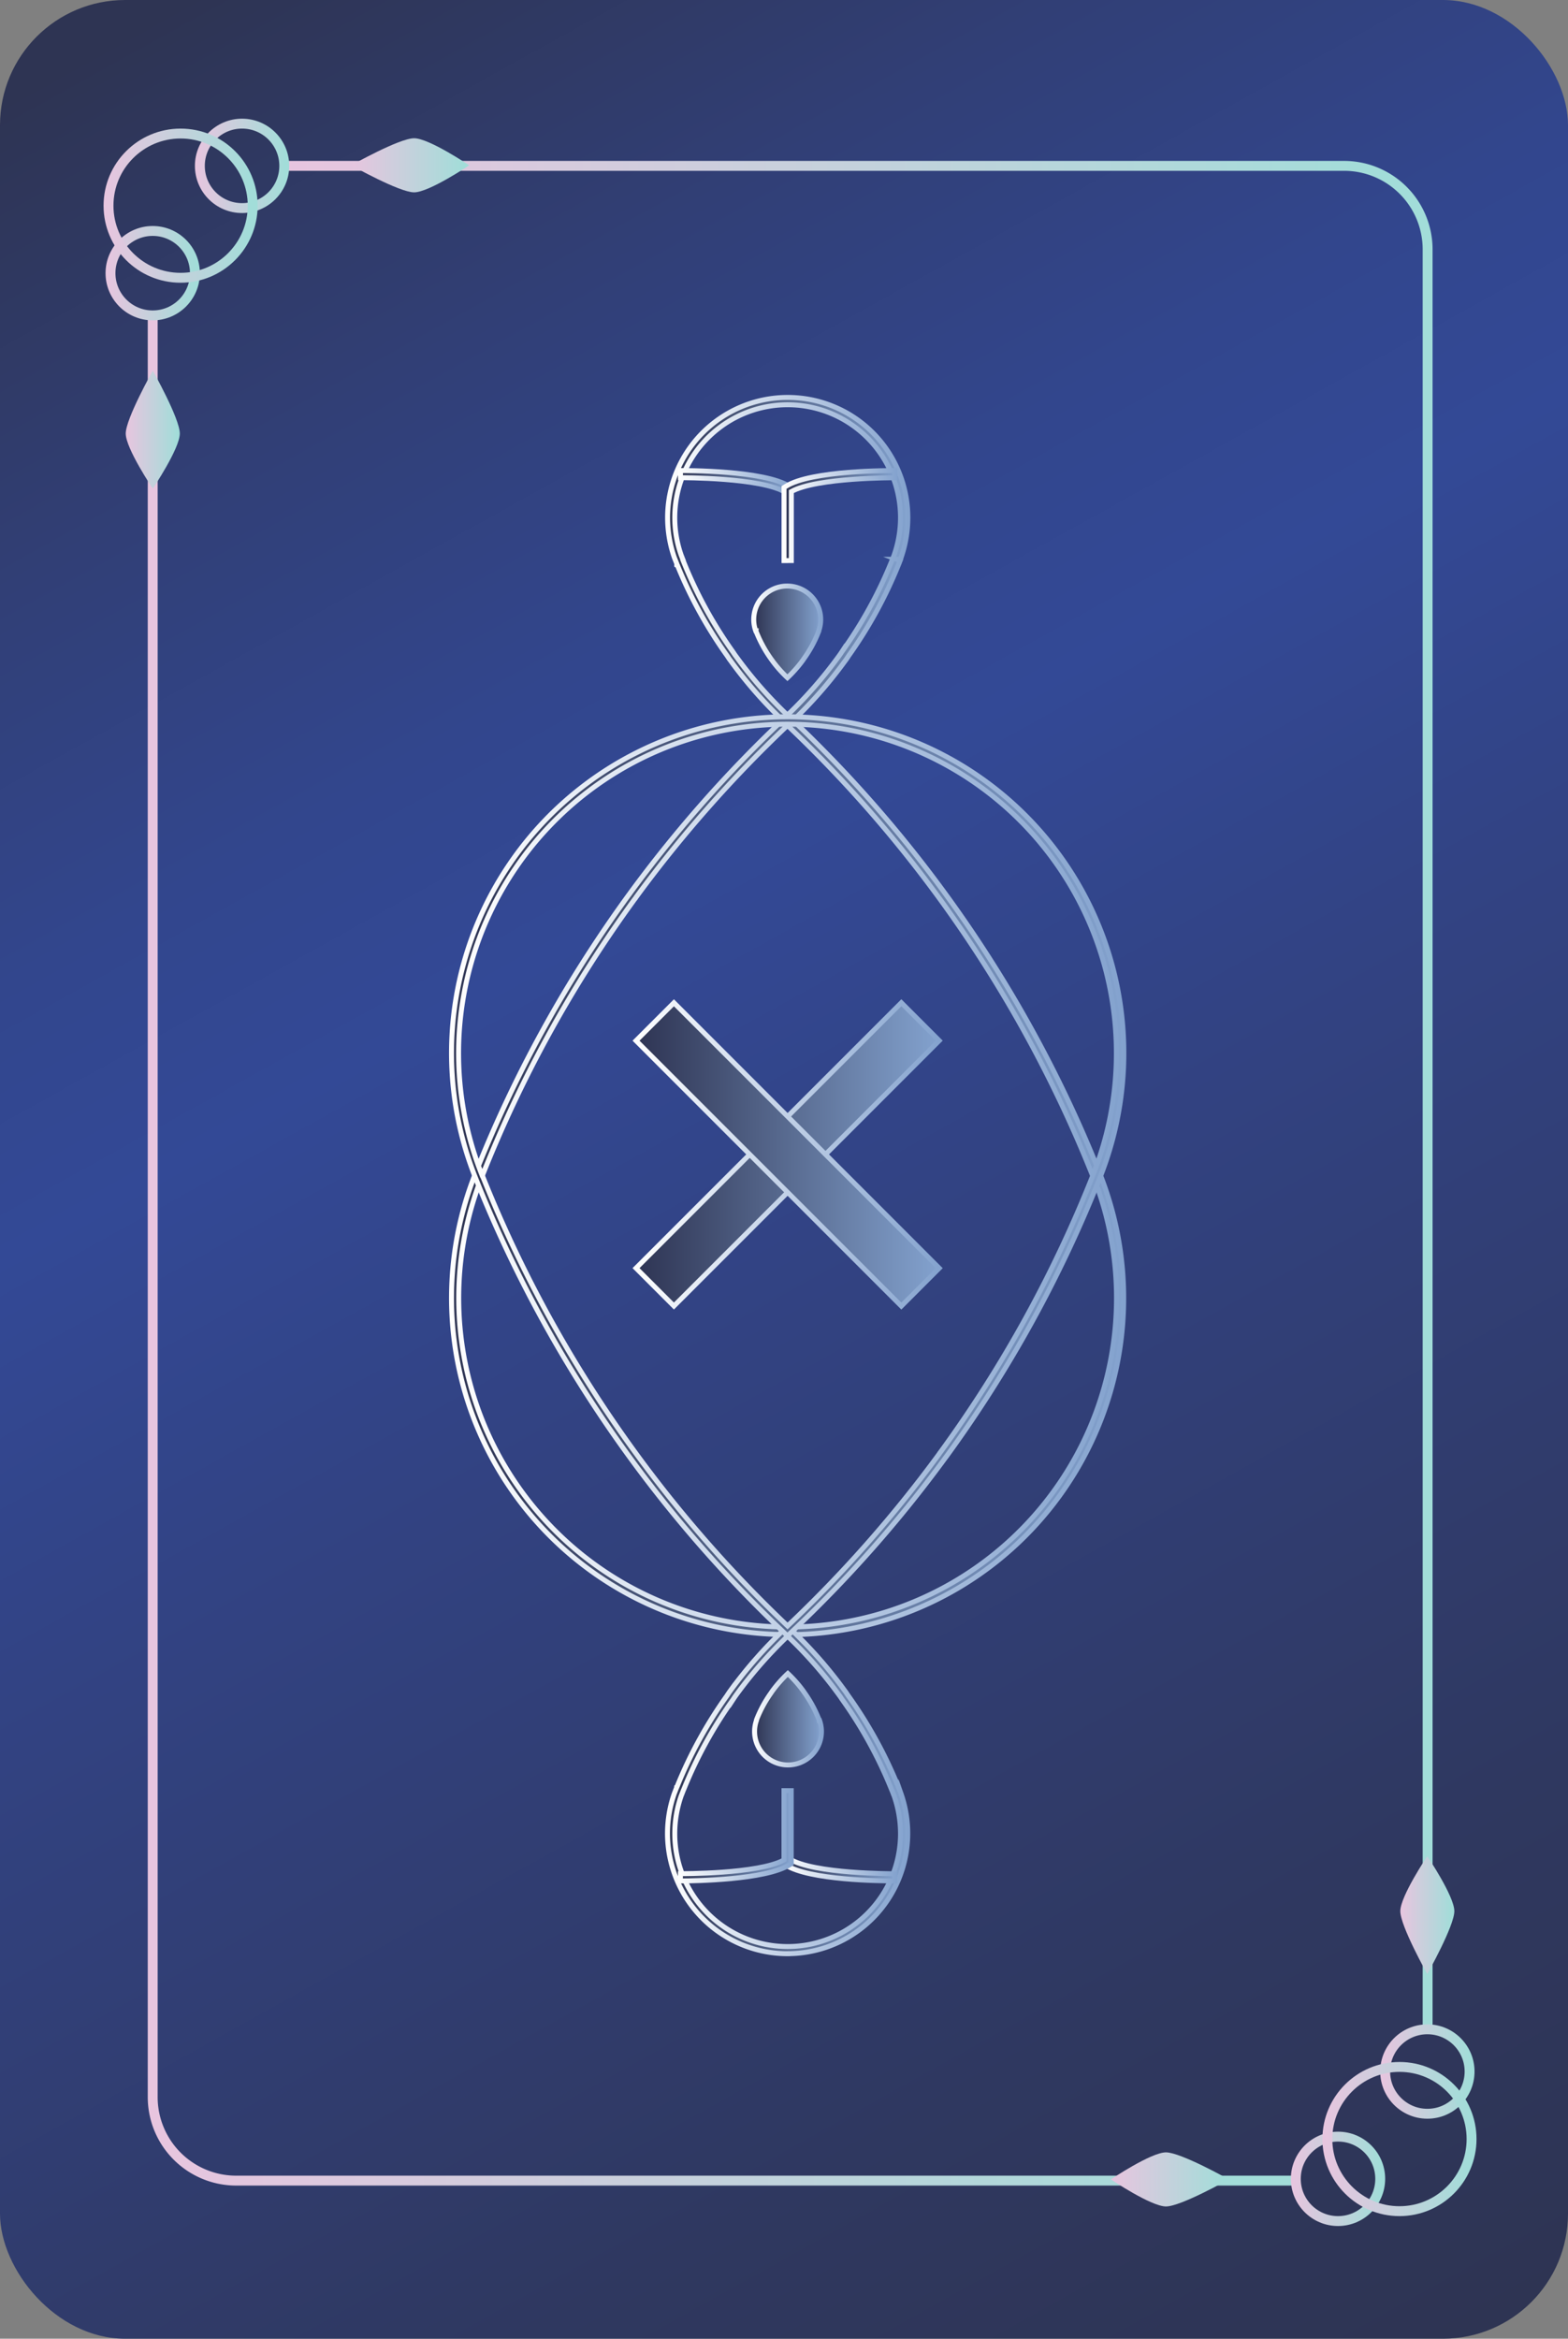 <svg xmlns="http://www.w3.org/2000/svg" xmlns:xlink="http://www.w3.org/1999/xlink" width="316.89" height="472.49" viewBox="0 0 316.89 472.49"><rect x="0" y="0" width="316.89" height="472.49" fill="#808080" stroke="none"/><defs><style>.cls-1{fill:url(#未命名漸層_191);}.cls-10,.cls-13,.cls-2,.cls-3,.cls-4,.cls-5,.cls-8,.cls-9{fill:none;stroke-width:2px;}.cls-10,.cls-13,.cls-14,.cls-15,.cls-16,.cls-17,.cls-18,.cls-19,.cls-2,.cls-20,.cls-21,.cls-22,.cls-23,.cls-24,.cls-25,.cls-3,.cls-4,.cls-5,.cls-8,.cls-9{stroke-miterlimit:10;}.cls-2{stroke:url(#未命名漸層_42);}.cls-3{stroke:url(#未命名漸層_42-2);}.cls-4{stroke:url(#未命名漸層_42-3);}.cls-5{stroke:url(#未命名漸層_42-4);}.cls-6{fill:url(#未命名漸層_42-5);}.cls-7{fill:url(#未命名漸層_42-6);}.cls-8{stroke:url(#未命名漸層_42-7);}.cls-9{stroke:url(#未命名漸層_42-8);}.cls-10{stroke:url(#未命名漸層_42-9);}.cls-11{fill:url(#未命名漸層_42-10);}.cls-12{fill:url(#未命名漸層_42-11);}.cls-13{stroke:url(#未命名漸層_42-12);}.cls-14{fill:url(#未命名漸層_47);stroke:url(#未命名漸層_44);}.cls-15{fill:url(#未命名漸層_47-2);stroke:url(#未命名漸層_44-2);}.cls-16{fill:url(#未命名漸層_47-3);stroke:url(#未命名漸層_44-3);}.cls-17{fill:url(#未命名漸層_47-4);stroke:url(#未命名漸層_44-4);}.cls-18{fill:url(#未命名漸層_47-5);stroke:url(#未命名漸層_44-5);}.cls-19{fill:url(#未命名漸層_47-6);stroke:url(#未命名漸層_44-6);}.cls-20{fill:url(#未命名漸層_47-7);stroke:url(#未命名漸層_44-7);}.cls-21{fill:url(#未命名漸層_47-8);stroke:url(#未命名漸層_44-8);}.cls-22{fill:url(#未命名漸層_47-9);stroke:url(#未命名漸層_44-9);}.cls-23{fill:url(#未命名漸層_47-10);stroke:url(#未命名漸層_44-10);}.cls-24{fill:url(#未命名漸層_47-11);stroke:url(#未命名漸層_44-11);}.cls-25{fill:url(#未命名漸層_47-12);stroke:url(#未命名漸層_44-12);}</style><linearGradient id="未命名漸層_191" x1="29.8" y1="4.68" x2="290.74" y2="474.37" gradientUnits="userSpaceOnUse"><stop offset="0" stop-color="#2e3453"/><stop offset="0.16" stop-color="#313f76"/><stop offset="0.29" stop-color="#32468d"/><stop offset="0.38" stop-color="#334996"/><stop offset="0.52" stop-color="#324384"/><stop offset="0.83" stop-color="#2f3860"/><stop offset="1" stop-color="#2e3453"/></linearGradient><linearGradient id="未命名漸層_42" x1="29.86" y1="252.63" x2="261.85" y2="252.63" gradientUnits="userSpaceOnUse"><stop offset="0" stop-color="#e8c5df"/><stop offset="0.96" stop-color="#a2ddd9"/></linearGradient><linearGradient id="未命名漸層_42-2" x1="57.44" y1="221.25" x2="289.52" y2="221.25" xlink:href="#未命名漸層_42"/><linearGradient id="未命名漸層_42-3" x1="39.39" y1="33.51" x2="58.44" y2="33.51" xlink:href="#未命名漸層_42"/><linearGradient id="未命名漸層_42-4" x1="21.34" y1="55.19" x2="40.39" y2="55.19" xlink:href="#未命名漸層_42"/><linearGradient id="未命名漸層_42-5" x1="70.99" y1="33.4" x2="94.82" y2="33.4" xlink:href="#未命名漸層_42"/><linearGradient id="未命名漸層_42-6" x1="25.41" y1="86.8" x2="36.34" y2="86.8" xlink:href="#未命名漸層_42"/><linearGradient id="未命名漸層_42-7" x1="20.92" y1="41.55" x2="52.07" y2="41.55" xlink:href="#未命名漸層_42"/><linearGradient id="未命名漸層_42-8" x1="260.89" y1="440.19" x2="279.94" y2="440.19" xlink:href="#未命名漸層_42"/><linearGradient id="未命名漸層_42-9" x1="278.94" y1="418.51" x2="297.99" y2="418.51" xlink:href="#未命名漸層_42"/><linearGradient id="未命名漸層_42-10" x1="224.51" y1="440.3" x2="248.34" y2="440.3" xlink:href="#未命名漸層_42"/><linearGradient id="未命名漸層_42-11" x1="282.99" y1="386.9" x2="293.92" y2="386.9" xlink:href="#未命名漸層_42"/><linearGradient id="未命名漸層_42-12" x1="267.26" y1="432.15" x2="298.41" y2="432.15" xlink:href="#未命名漸層_42"/><linearGradient id="未命名漸層_47" x1="134.9" y1="113.39" x2="183.46" y2="113.39" gradientUnits="userSpaceOnUse"><stop offset="0" stop-color="#2e3453"/><stop offset="1" stop-color="#83a2ce"/></linearGradient><linearGradient id="未命名漸層_44" x1="134.4" y1="113.48" x2="183.96" y2="113.48" gradientUnits="userSpaceOnUse"><stop offset="0" stop-color="#fff"/><stop offset="1" stop-color="#83a2ce"/></linearGradient><linearGradient id="未命名漸層_47-2" x1="152.41" y1="127.66" x2="165.94" y2="127.66" xlink:href="#未命名漸層_47"/><linearGradient id="未命名漸層_44-2" x1="151.91" y1="127.75" x2="166.44" y2="127.75" xlink:href="#未命名漸層_44"/><linearGradient id="未命名漸層_47-3" x1="91.24" y1="237.37" x2="227.12" y2="237.37" xlink:href="#未命名漸層_47"/><linearGradient id="未命名漸層_44-3" x1="90.74" y1="237.28" x2="227.62" y2="237.28" xlink:href="#未命名漸層_44"/><linearGradient id="未命名漸層_47-4" x1="134.9" y1="361.62" x2="183.46" y2="361.62" xlink:href="#未命名漸層_47"/><linearGradient id="未命名漸層_44-4" x1="134.4" y1="361.53" x2="183.96" y2="361.53" xlink:href="#未命名漸層_44"/><linearGradient id="未命名漸層_47-5" x1="91.24" y1="237.64" x2="227.12" y2="237.64" xlink:href="#未命名漸層_47"/><linearGradient id="未命名漸層_44-5" x1="90.74" y1="237.74" x2="227.62" y2="237.74" xlink:href="#未命名漸層_44"/><linearGradient id="未命名漸層_47-6" x1="137.51" y1="97.29" x2="159.58" y2="97.29" xlink:href="#未命名漸層_47"/><linearGradient id="未命名漸層_44-6" x1="137.01" y1="97.38" x2="160.27" y2="97.38" xlink:href="#未命名漸層_44"/><linearGradient id="未命名漸層_47-7" x1="158.45" y1="104.16" x2="180.85" y2="104.16" xlink:href="#未命名漸層_47"/><linearGradient id="未命名漸層_44-7" x1="157.95" y1="104.16" x2="181.35" y2="104.16" xlink:href="#未命名漸層_44"/><linearGradient id="未命名漸層_47-8" x1="128.54" y1="233.23" x2="189.82" y2="233.23" gradientTransform="translate(-118.29 180.87) rotate(-45)" xlink:href="#未命名漸層_47"/><linearGradient id="未命名漸層_44-8" x1="127.83" y1="233.23" x2="190.52" y2="233.23" gradientTransform="translate(-118.29 180.87) rotate(-45)" xlink:href="#未命名漸層_44"/><linearGradient id="未命名漸層_47-9" x1="128.54" y1="233.23" x2="189.82" y2="233.23" gradientTransform="translate(106.82 510.7) rotate(-135)" xlink:href="#未命名漸層_47"/><linearGradient id="未命名漸層_44-9" x1="127.83" y1="233.23" x2="190.52" y2="233.23" gradientTransform="translate(106.82 510.7) rotate(-135)" xlink:href="#未命名漸層_44"/><linearGradient id="未命名漸層_47-10" x1="152.41" y1="347.35" x2="165.94" y2="347.35" xlink:href="#未命名漸層_47"/><linearGradient id="未命名漸層_44-10" x1="151.91" y1="347.26" x2="166.44" y2="347.26" xlink:href="#未命名漸層_44"/><linearGradient id="未命名漸層_47-11" x1="158.78" y1="377.72" x2="180.85" y2="377.72" xlink:href="#未命名漸層_47"/><linearGradient id="未命名漸層_44-11" x1="158.09" y1="377.63" x2="181.35" y2="377.63" xlink:href="#未命名漸層_44"/><linearGradient id="未命名漸層_47-12" x1="137.51" y1="370.85" x2="159.91" y2="370.85" xlink:href="#未命名漸層_47"/><linearGradient id="未命名漸層_44-12" x1="137.01" y1="370.85" x2="160.41" y2="370.85" xlink:href="#未命名漸層_44"/></defs><g id="圖層_2" data-name="圖層 2"><g id="圖層_1-2" data-name="圖層 1"><rect class="cls-1" width="316.89" height="472.49" rx="25.28"/><path class="cls-2" d="M261.85,440.55H47.74a16.88,16.88,0,0,1-16.88-16.88v-360"/><path class="cls-3" d="M57.44,33.51h214.2a16.88,16.88,0,0,1,16.88,16.88V410"/><circle class="cls-4" cx="48.92" cy="33.51" r="8.53"/><circle class="cls-5" cx="30.86" cy="55.19" r="8.53"/><path class="cls-6" d="M83.69,38.86c-3,0-12.7-5.46-12.7-5.46s9.68-5.47,12.7-5.47S94.82,33.4,94.82,33.4,86.71,38.86,83.69,38.86Z"/><path class="cls-7" d="M25.41,87.59c0-3,5.47-12.71,5.47-12.71s5.46,9.69,5.46,12.71-5.46,11.13-5.46,11.13S25.41,90.61,25.41,87.59Z"/><circle class="cls-8" cx="36.5" cy="41.55" r="14.57"/><circle class="cls-9" cx="270.41" cy="440.19" r="8.53"/><circle class="cls-10" cx="288.47" cy="418.51" r="8.53"/><path class="cls-11" d="M235.64,434.84c3,0,12.7,5.46,12.7,5.46s-9.68,5.47-12.7,5.47-11.13-5.47-11.13-5.47S232.62,434.84,235.64,434.84Z"/><path class="cls-12" d="M293.92,386.11c0,3-5.47,12.71-5.47,12.71S283,389.13,283,386.11,288.45,375,288.45,375,293.92,383.09,293.92,386.11Z"/><circle class="cls-13" cx="282.83" cy="432.15" r="14.57"/><path class="cls-14" d="M159.19,146.48l-.5-.47a87.18,87.18,0,0,1-11-12.47,10.44,10.44,0,0,1-.65-.94,89.05,89.05,0,0,1-10.11-18.34l-.16-.08v-.31l-.3-.76-.16-.4a24.6,24.6,0,0,1-1.39-8.14,24.28,24.28,0,0,1,48.56,0,24.6,24.6,0,0,1-1.39,8.14L182,113l-.77,0,.69.26c-.11.28-.21.56-.33.83a88.69,88.69,0,0,1-10.11,18.44c-.22.35-.48.74-.76,1.1a88.43,88.43,0,0,1-11,12.46Zm-21-32.9a87.61,87.61,0,0,0,10,18.21c.21.33.4.61.61.88a85.44,85.44,0,0,0,10.34,11.8,87.53,87.53,0,0,0,10.31-11.79c.26-.35.5-.7.73-1.05a87.65,87.65,0,0,0,10-18.18c.12-.27.22-.53.32-.79l.18-.46a22.81,22.81,0,1,0-43,0l.14.35c.08.22.16.43.25.63h0Z"/><path class="cls-15" d="M152.8,127.43h0a1,1,0,0,0,0,.1c0,.09.07.18.1.26h0a25.89,25.89,0,0,0,2.92,5.32l.18.25a24.77,24.77,0,0,0,3.14,3.56,25.32,25.32,0,0,0,3.14-3.56l.21-.31a24.83,24.83,0,0,0,2.88-5.26h0c0-.08.07-.17.11-.26a.69.69,0,0,1,0-.1h0a6.77,6.77,0,1,0-12.76,0Z"/><path class="cls-16" d="M159.17,330.24a68,68,0,0,1-63.24-92.79l.06-.15a255.23,255.23,0,0,1,31.19-56.64,1.19,1.19,0,0,0,.16-.22A258.18,258.18,0,0,1,158.68,145l.51-.47.5.47a257.52,257.52,0,0,1,62.67,92.31h0l.06.16a68,68,0,0,1-63.26,92.79ZM97.25,238.08a66.47,66.47,0,1,0,123.88.07h0L221,238a256.12,256.12,0,0,0-61.85-91.44,256.5,256.5,0,0,0-30.62,34.73,1.52,1.52,0,0,1-.23.32,253.35,253.35,0,0,0-31,56.37Z"/><path class="cls-17" d="M159.17,394.71a24.3,24.3,0,0,1-22.88-32.4l.15-.38c.11-.29.21-.55.31-.79V361l.11-.11a89,89,0,0,1,10.06-18.31c.22-.35.48-.73.75-1.1a89.72,89.72,0,0,1,11-12.46l.5-.47.5.47a87.8,87.8,0,0,1,11,12.47c.23.3.44.61.65.94A89.3,89.3,0,0,1,181.56,361c.1.26.21.53.31.81l.2.49a24.3,24.3,0,0,1-22.9,32.4Zm-21.07-33-.27.7-.16.4a23.14,23.14,0,0,0-1.3,7.64,22.81,22.81,0,0,0,45.62,0,23.18,23.18,0,0,0-1.3-7.64l-.14-.34c-.14-.38-.24-.63-.35-.88a87.53,87.53,0,0,0-10.08-18.36c-.21-.33-.4-.6-.61-.88a86,86,0,0,0-10.34-11.79,87.61,87.61,0,0,0-10.32,11.78c-.26.35-.49.7-.72,1.05a87.47,87.47,0,0,0-9.91,18.05Z"/><path class="cls-18" d="M159.17,330.52l-.5-.48A257.63,257.63,0,0,1,96,237.71l-.06-.15a67.94,67.94,0,1,1,126.5,0l-.06.14a254.93,254.93,0,0,1-31.19,56.65,1.91,1.91,0,0,0-.17.22A255.55,255.55,0,0,1,159.67,330ZM97.24,236.89h0l.07.17a256.32,256.32,0,0,0,61.86,91.43,256.34,256.34,0,0,0,30.62-34.72,1.83,1.83,0,0,1,.23-.33,253.35,253.35,0,0,0,31-56.37l.06-.15a66.47,66.47,0,1,0-123.86,0Z"/><path class="cls-19" d="M158.78,99.51c-4.74-3.06-21.11-3-21.26-3V95.07c.69,0,17-.09,22.07,3.21Z"/><path class="cls-20" d="M158.45,113.26V98.49l.33-.21c5.11-3.3,21.37-3.21,22.07-3.21l0,1.46c-.14,0-15.79-.08-20.92,2.78v13.94Z"/><rect class="cls-21" x="153.76" y="195.31" width="10.83" height="75.83" transform="translate(211.54 -44.25) rotate(45)"/><rect class="cls-22" x="153.76" y="195.31" width="10.83" height="75.83" transform="translate(436.65 285.59) rotate(135)"/><path class="cls-23" d="M165.56,347.58h0a.42.42,0,0,1,0-.1c0-.09-.07-.18-.11-.26h0a25.43,25.43,0,0,0-2.92-5.32l-.17-.25a24.69,24.69,0,0,0-3.14-3.55,25.24,25.24,0,0,0-3.14,3.55,3.37,3.37,0,0,0-.21.31,25.32,25.32,0,0,0-2.89,5.26h0c0,.08-.07.17-.1.26l0,.1h0a6.76,6.76,0,1,0,12.76,0Z"/><path class="cls-24" d="M180.51,380c-2.46,0-17-.14-21.73-3.22l.8-1.23c4.74,3.06,21.1,3,21.25,3l0,1.46Z"/><path class="cls-25" d="M137.84,380h-.33v-1.46c.16,0,15.8.08,20.93-2.78V361.76h1.47v14.76l-.33.21C154.81,379.81,140.31,380,137.84,380Z"/></g></g></svg>